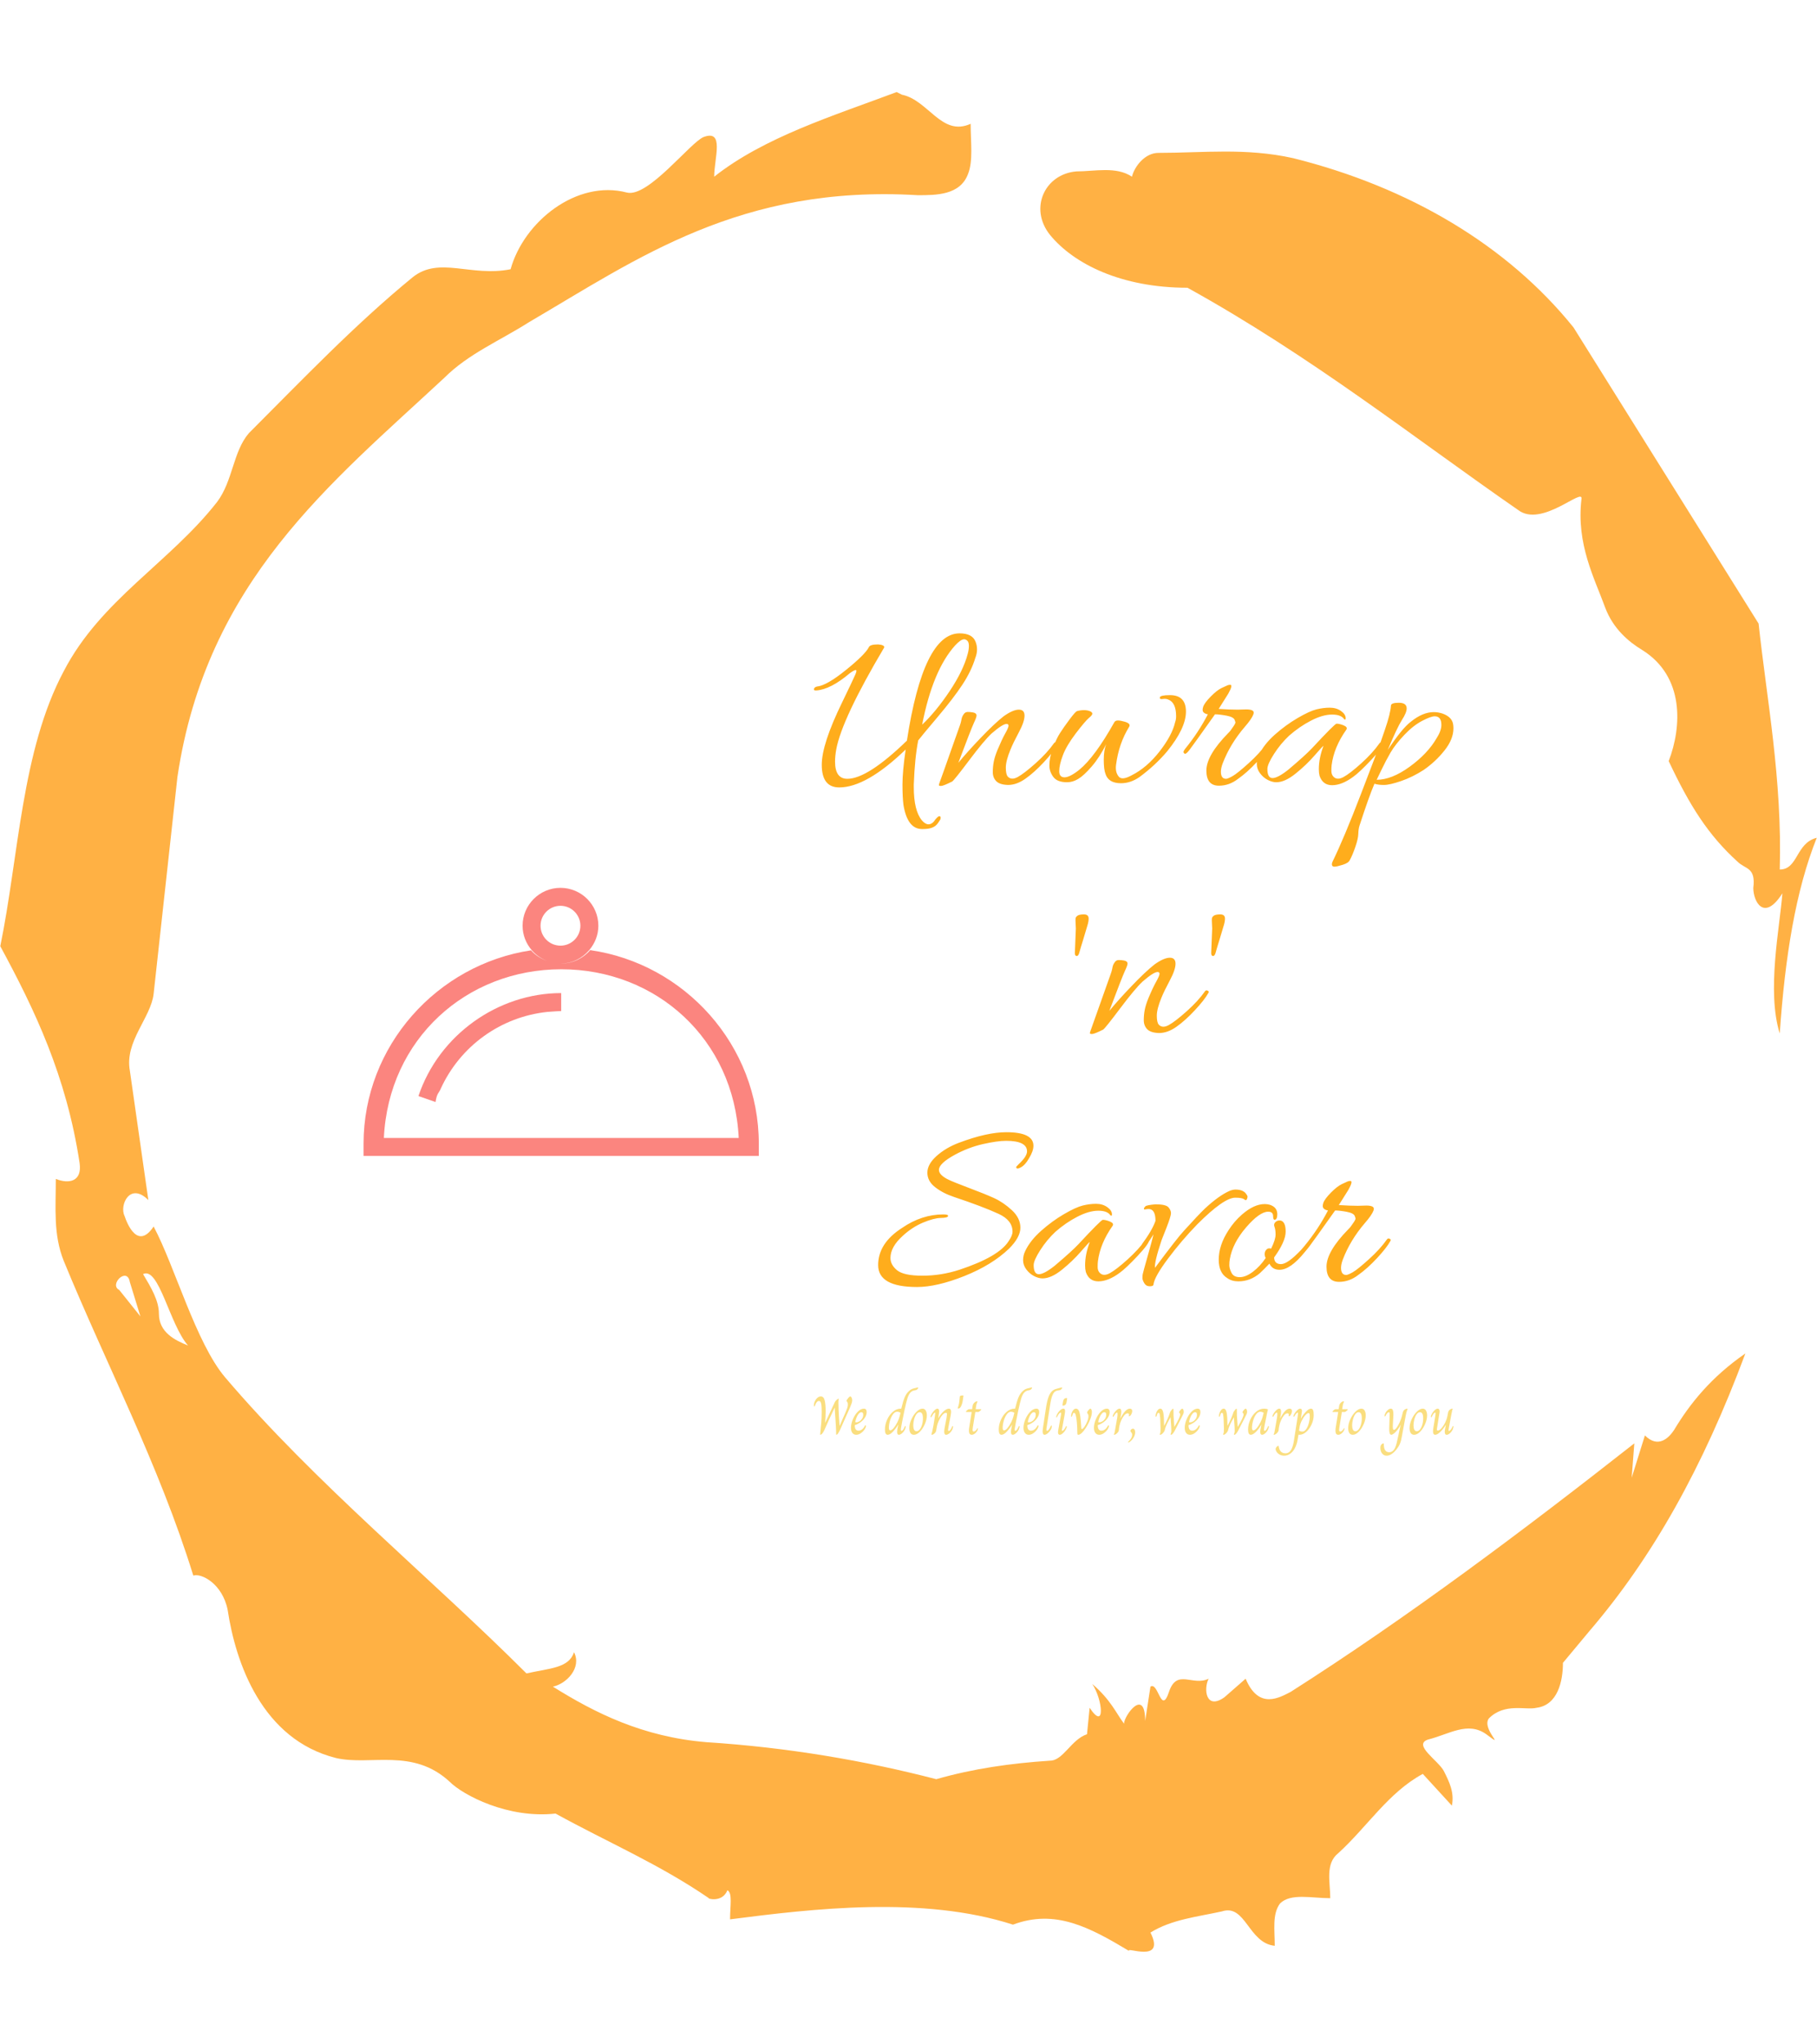 <svg xmlns="http://www.w3.org/2000/svg" version="1.1" xmlns:xlink="http://www.w3.org/1999/xlink" xmlns:svgjs="http://svgjs.dev/svgjs" width="1500" height="1687" viewBox="0 0 1500 1687"><g transform="matrix(1,0,0,1,0,0)"><svg viewBox="0 0 320 360" data-background-color="#2e220a" preserveAspectRatio="xMidYMid meet" height="1687" width="1500" xmlns="http://www.w3.org/2000/svg" xmlns:xlink="http://www.w3.org/1999/xlink"><g id="tight-bounds" transform="matrix(1,0,0,1,0,0)"><svg viewBox="0 0 320 360" height="360" width="320"><g><svg></svg></g><g><svg viewBox="0 0 320 360" height="360" width="320"><g><path transform="translate(-74.993,-51.79) scale(4.658,4.658)" d="M20.6 59.9l0.8 1-0.4-1.3c-0.1-0.6-0.8 0.1-0.4 0.3M21.5 59.3c0.3 0.5 0.6 1 0.6 1.5 0 0.7 0.6 1 1.1 1.2-0.7-0.8-1.1-3-1.7-2.7M59.9 16.9c1.7 0 3.3-0.2 5.1 0.2 4.4 1.1 8.1 3.3 10.6 6.4l7 11.2c0.3 2.8 0.9 5.9 0.8 9.3 0.7 0 0.6-1 1.4-1.2-0.8 2-1.2 4.5-1.4 7.4-0.5-1.6 0-4 0.1-5.3-0.7 1.1-1.1 0.3-1.1-0.2 0.1-0.8-0.3-0.7-0.6-1-1.1-1-1.8-2.1-2.6-3.8 0.5-1.3 0.6-3.2-1-4.2-0.5-0.3-1.1-0.8-1.4-1.6-0.4-1.1-1.1-2.4-0.9-4.1 0.1-0.5-1.5 1.1-2.4 0.4-3.9-2.7-7.8-5.8-12.5-8.4-2.5 0-4.3-0.9-5.2-2-0.8-1-0.2-2.3 1-2.4 0.7 0 1.5-0.2 2.1 0.2 0.1-0.4 0.5-0.9 1-0.9M50 14.6l0.2 0.1c1 0.2 1.5 1.6 2.6 1.1 0 0.7 0.1 1.4-0.1 1.9-0.3 0.8-1.2 0.8-1.9 0.8-6.7-0.4-10.6 2.4-14.7 4.8-1.1 0.7-2.3 1.2-3.2 2.1-4.3 4-9 7.7-10.1 15.1l-0.9 8.2c-0.1 0.9-1.1 1.8-0.9 2.9l0.7 4.9c-0.7-0.7-1.1 0.2-0.9 0.6 0.1 0.3 0.5 1.3 1.1 0.4 0.8 1.5 1.6 4.4 2.7 5.7 3.4 4 7.8 7.6 11.4 11.2 0.9-0.2 1.6-0.2 1.8-0.8 0.3 0.6-0.3 1.2-0.8 1.3 1.6 1 3.4 1.9 5.8 2.1 3.1 0.2 6 0.7 8.7 1.4 1.4-0.4 2.8-0.6 4.3-0.7 0.5 0 0.8-0.8 1.4-1l0.1-1c0.6 0.9 0.5-0.3 0.1-0.9 0.7 0.6 0.9 1.1 1.2 1.5 0-0.3 0.8-1.4 0.8-0.1l0.2-1.3c0.3-0.2 0.4 1.1 0.7 0.2 0.3-0.9 0.9-0.2 1.5-0.5-0.2 0.4-0.1 1.2 0.6 0.7l0.8-0.7c0.5 1.2 1.3 0.7 1.7 0.5 4.4-2.8 8.8-6.1 13-9.4l-0.1 1.3 0.5-1.6c0.5 0.5 0.9 0.1 1.1-0.2 0.6-1 1.4-2 2.7-2.9-1.6 4.3-3.5 7.7-5.9 10.5l-1 1.2c0 0.7-0.2 1.6-1 1.7-0.4 0.1-1.2-0.2-1.8 0.4-0.3 0.4 0.7 1.2-0.1 0.6-0.7-0.5-1.4 0-2.2 0.2-0.6 0.2 0.4 0.8 0.6 1.2 0.2 0.4 0.4 0.8 0.3 1.3l-1.1-1.2c-1.3 0.7-2.1 2-3.2 3-0.5 0.4-0.3 1.1-0.3 1.7-0.7 0-1.5-0.2-1.9 0.2-0.3 0.4-0.2 1-0.2 1.6-1-0.1-1.1-1.6-2-1.3-0.9 0.2-1.9 0.3-2.7 0.8 0.6 1.2-1 0.5-0.8 0.7-1.5-0.9-2.8-1.6-4.4-1-3.4-1.1-7.6-0.6-10.7-0.2 0-0.5 0.1-1-0.1-1.1-0.2 0.5-0.8 0.3-0.7 0.3-1.9-1.3-3.8-2.1-5.8-3.2-1.8 0.2-3.5-0.7-4-1.2-1.4-1.3-3-0.6-4.3-0.9-2.8-0.7-3.8-3.6-4.1-5.6-0.2-1-1-1.4-1.3-1.3-1.3-4.2-3.3-8-4.9-11.9-0.4-1-0.3-2-0.3-3.1 0.5 0.2 1 0.1 0.9-0.6-0.5-3.3-1.7-5.8-3-8.2 0.7-3.4 0.8-7.4 2.4-10.4 1.4-2.7 4-4.1 5.8-6.4 0.6-0.8 0.6-1.9 1.2-2.6 2-2 4-4.1 6.2-5.9 1-0.8 2.2 0 3.7-0.3 0.5-1.8 2.5-3.4 4.4-2.9 0.8 0.2 2.4-1.9 2.9-2.1 0.8-0.3 0.4 0.8 0.4 1.5 1.9-1.5 4.5-2.3 6.9-3.2" fill="#ffb144" fill-rule="nonzero" stroke="none" stroke-width="1" stroke-linecap="butt" stroke-linejoin="miter" stroke-miterlimit="10" stroke-dasharray="" stroke-dashoffset="0" font-family="none" font-weight="none" font-size="none" text-anchor="none" style="mix-blend-mode: normal" data-fill-palette-color="tertiary"></path></g><g transform="matrix(1,0,0,1,64,103.586)"><svg viewBox="0 0 192 152.829" height="152.829" width="192"><g><svg viewBox="0 0 192 152.829" height="152.829" width="192"><g><svg viewBox="0 0 262.001 208.548" height="152.829" width="192"><g transform="matrix(1,0,0,1,108.254,0)"><svg viewBox="0 0 153.746 208.548" height="208.548" width="153.746"><g id="textblocktransform"><svg viewBox="0 0 153.746 208.548" height="208.548" width="153.746" id="textblock"><g><svg viewBox="0 0 153.746 178.888" height="178.888" width="153.746"><g transform="matrix(1,0,0,1,0,0)"><svg width="153.746" viewBox="39.72 -29.7 129.95 132.8" height="178.888" data-palette-color="#ffad1c"><svg></svg><svg></svg><svg></svg><g class="wordmark-text-0" data-fill-palette-color="primary" id="text-0"><path transform="translate(39.17,0)" d="M5.7 1.6v0c-2.367 0-3.55-1.533-3.55-4.6v0c0-2.8 1.383-7.033 4.15-12.7v0c1.5-3.1 2.39-4.977 2.67-5.63 0.287-0.647 0.297-0.953 0.03-0.92v0c-0.267 0.067-0.65 0.283-1.15 0.65v0c-2.6 2.2-4.867 3.367-6.8 3.5v0c-0.333 0.033-0.5-0.05-0.5-0.25v0c0.067-0.3 0.283-0.483 0.65-0.55v0c1.3-0.133 3.243-1.243 5.83-3.33 2.58-2.08 4.137-3.62 4.67-4.62v0c0.133-0.4 0.767-0.6 1.9-0.6v0c0.867 0.067 1.283 0.267 1.25 0.6v0c-5.733 9.667-8.983 16.567-9.75 20.7v0c-0.167 0.933-0.25 1.767-0.25 2.5v0c0 2.333 0.833 3.5 2.5 3.5v0c2.733 0 6.767-2.583 12.1-7.75v0c2.233-14.533 5.8-21.8 10.7-21.8v0c1.733 0 2.817 0.567 3.25 1.7v0c0.2 0.5 0.3 1.023 0.3 1.57 0 0.553-0.117 1.13-0.35 1.73v0c-0.533 1.767-1.407 3.573-2.62 5.42-1.22 1.853-2.92 4.07-5.1 6.65-2.187 2.587-3.48 4.147-3.88 4.68v0c-0.467 2.367-0.767 5.35-0.9 8.95v0c0 0.2 0 0.383 0 0.55v0c0 3.167 0.55 5.417 1.65 6.75v0c0.467 0.533 0.91 0.8 1.33 0.8 0.413 0 0.787-0.2 1.12-0.6v0c0.167-0.267 0.377-0.523 0.63-0.77 0.247-0.253 0.447-0.337 0.6-0.25 0.147 0.08 0.17 0.287 0.07 0.62v0c-0.333 0.533-0.55 0.85-0.65 0.95v0c-0.533 0.667-1.467 1-2.8 1v0c-0.1 0-0.217 0-0.35 0v0c-1.933-0.033-3.167-1.667-3.7-4.9v0c-0.133-1.033-0.2-2.423-0.2-4.17 0-1.753 0.217-4.113 0.65-7.08v0c-5.333 5.133-9.833 7.7-13.5 7.7zM31.8-25.5v0c0.167-0.6 0.25-1.15 0.25-1.65 0-0.5-0.107-0.85-0.32-1.05-0.22-0.2-0.43-0.3-0.63-0.3v0c-0.467 0-1.083 0.417-1.85 1.25v0c-3.033 3.367-5.267 8.733-6.7 16.1v0c1.867-1.767 3.727-4.033 5.58-6.8 1.847-2.767 3.07-5.283 3.67-7.55zM42.2-14.2v0c0.767 0 1.15 0.407 1.15 1.22 0 0.82-0.383 1.947-1.15 3.38-0.767 1.433-1.333 2.6-1.7 3.5v0c-0.633 1.533-0.95 2.757-0.95 3.67 0 0.92 0.133 1.53 0.4 1.83v0c0.5 0.533 1.183 0.557 2.05 0.07 0.867-0.48 2.077-1.413 3.63-2.8 1.547-1.38 2.787-2.737 3.72-4.07v0c0.133-0.167 0.293-0.21 0.48-0.13 0.18 0.087 0.27 0.17 0.27 0.25 0 0.087-0.033 0.18-0.1 0.28v0c-0.5 0.9-1.4 2.05-2.7 3.45-1.3 1.4-2.55 2.523-3.75 3.37-1.2 0.853-2.383 1.28-3.55 1.28v0c-1.133-0.033-1.933-0.29-2.4-0.77-0.467-0.487-0.7-1.097-0.7-1.83 0-0.733 0.067-1.443 0.2-2.13 0.133-0.68 0.383-1.47 0.75-2.37v0c0.6-1.433 1.123-2.55 1.57-3.35 0.453-0.8 0.68-1.327 0.68-1.58 0-0.247-0.133-0.37-0.4-0.37v0c-0.533 0-1.55 0.65-3.05 1.95v0c-1.033 0.967-2.557 2.79-4.57 5.47-2.02 2.687-3.163 4.113-3.43 4.28v0c-1.2 0.6-1.95 0.9-2.25 0.9-0.3 0-0.45-0.05-0.45-0.15 0-0.1 0.033-0.24 0.1-0.42 0.067-0.187 0.393-1.097 0.98-2.73 0.58-1.633 1.213-3.427 1.9-5.38 0.68-1.947 1.097-3.12 1.25-3.52 0.147-0.4 0.247-0.743 0.3-1.03 0.047-0.28 0.103-0.52 0.17-0.72 0.067-0.2 0.193-0.427 0.38-0.68 0.18-0.247 0.42-0.38 0.72-0.4 0.3-0.013 0.683 0.02 1.15 0.1 0.467 0.087 0.7 0.297 0.7 0.63v0c0 0.233-0.183 0.74-0.55 1.52-0.367 0.787-1.417 3.48-3.15 8.08v0c1.2-1.467 2.717-3.157 4.55-5.07 1.833-1.92 3.383-3.38 4.65-4.38v0c1.267-0.9 2.3-1.35 3.1-1.35zM56.42-12.5c-0.48 0.4-1.363 1.44-2.65 3.12-1.28 1.687-2.16 3.18-2.64 4.48-0.487 1.3-0.73 2.367-0.73 3.2 0 0.833 0.36 1.25 1.08 1.25 0.713 0 1.72-0.517 3.02-1.55v0c2.1-1.733 4.467-4.95 7.1-9.65v0c0.133-0.233 0.377-0.35 0.73-0.35 0.347 0 0.83 0.09 1.45 0.27 0.613 0.187 0.92 0.43 0.92 0.73v0c0 0.1-0.033 0.2-0.1 0.3v0c-1.4 2.267-2.283 4.833-2.65 7.7v0c-0.133 0.967 0.033 1.75 0.5 2.35v0c0.433 0.6 1.317 0.533 2.65-0.2v0c2.067-1.033 3.96-2.65 5.68-4.85 1.713-2.2 2.77-4.183 3.17-5.95v0c0.133-0.367 0.2-0.767 0.2-1.2v0c0-1.867-0.533-3-1.6-3.4v0c-0.3-0.133-0.633-0.177-1-0.13-0.367 0.053-0.583 0.037-0.65-0.05-0.067-0.08-0.083-0.17-0.05-0.27v0c0.067-0.3 0.75-0.45 2.05-0.45v0c2.167 0 3.25 1.117 3.25 3.35 0 2.233-1.267 4.917-3.8 8.05v0c-1.6 1.9-3.483 3.65-5.65 5.25v0c-1.2 0.833-2.45 1.25-3.75 1.25v0c-1.7 0-2.75-0.633-3.15-1.9v0c-0.233-0.6-0.35-1.55-0.35-2.85 0-1.3 0.167-2.367 0.5-3.2v0c-0.9 1.8-1.883 3.317-2.95 4.55-1.067 1.233-1.977 2.073-2.73 2.52-0.747 0.453-1.503 0.68-2.27 0.68v0c-1.333 0-2.267-0.36-2.8-1.08-0.533-0.713-0.8-1.487-0.8-2.32v0c0-1.1 0.243-2.293 0.73-3.58 0.48-1.28 0.963-2.293 1.45-3.04 0.48-0.753 1.113-1.657 1.9-2.71 0.78-1.047 1.287-1.62 1.52-1.72v0c0.5-0.133 0.973-0.2 1.42-0.2 0.453 0 0.847 0.067 1.18 0.2 0.333 0.133 0.51 0.3 0.53 0.5 0.013 0.2-0.223 0.5-0.71 0.9zM82.85 1.25v0c-1.7 0-2.55-1.027-2.55-3.08 0-2.047 1.467-4.57 4.4-7.57v0c0.233-0.233 0.4-0.417 0.5-0.55v0l0.35-0.5c0.467-0.633 0.683-1.033 0.65-1.2v0l-0.15-0.45c-0.133-0.4-0.683-0.693-1.65-0.88-0.967-0.18-1.75-0.27-2.35-0.27v0c-3 4.233-4.733 6.65-5.2 7.25-0.467 0.6-0.783 0.85-0.95 0.75-0.167-0.1-0.25-0.217-0.25-0.35 0-0.133 0.1-0.333 0.3-0.6v0c1.8-2.2 3.35-4.55 4.65-7.05v0c-0.4-0.067-0.7-0.21-0.9-0.43-0.2-0.213-0.217-0.58-0.05-1.1 0.167-0.513 0.673-1.203 1.52-2.07 0.853-0.867 1.597-1.45 2.23-1.75 0.633-0.3 1.033-0.483 1.2-0.55 0.167-0.067 0.35-0.1 0.55-0.1v0c0.4 0 0.267 0.6-0.4 1.8v0l-1.95 3.1c1.5 0.1 2.783 0.15 3.85 0.15v0l1.75-0.05c0.567 0 0.983 0.073 1.25 0.22 0.267 0.153 0.333 0.413 0.2 0.78v0c-0.233 0.633-0.817 1.483-1.75 2.55v0c-2 2.333-3.5 4.817-4.5 7.45v0c-0.233 0.633-0.35 1.183-0.35 1.65v0c0 0.967 0.35 1.45 1.05 1.45v0c0.233 0 0.677-0.183 1.33-0.55 0.647-0.367 1.737-1.243 3.27-2.63 1.533-1.38 2.767-2.737 3.7-4.07v0c0.133-0.167 0.293-0.21 0.48-0.13 0.18 0.087 0.27 0.17 0.27 0.25 0 0.087-0.033 0.18-0.1 0.28v0c-0.5 0.9-1.4 2.05-2.7 3.45-1.3 1.4-2.567 2.533-3.8 3.4v0c-1.2 0.933-2.5 1.4-3.9 1.4zM94.5 0.55v0c-0.533 0-1.107-0.157-1.72-0.47-0.62-0.32-1.147-0.773-1.58-1.36-0.433-0.58-0.65-1.203-0.65-1.87 0-0.667 0.15-1.3 0.45-1.9v0c0.667-1.4 1.74-2.76 3.22-4.08 1.487-1.313 3.03-2.437 4.63-3.37 1.6-0.933 2.867-1.517 3.8-1.75 0.933-0.233 1.843-0.35 2.73-0.35 0.88 0 1.637 0.223 2.27 0.67 0.633 0.453 0.95 0.93 0.95 1.43v0c0 0.167-0.017 0.267-0.05 0.3-0.033 0.033-0.117 0.017-0.25-0.05v0c-0.4-0.633-1.223-0.95-2.47-0.95-1.253 0-2.67 0.407-4.25 1.22-1.587 0.82-3.08 1.847-4.48 3.08v0c-1.167 1.1-2.19 2.34-3.07 3.72-0.887 1.387-1.33 2.397-1.33 3.03v0c0 1.233 0.35 1.85 1.05 1.85 0.7 0 1.767-0.567 3.2-1.7v0c2.367-2 3.983-3.467 4.85-4.4v0c3.067-3.3 4.717-4.95 4.95-4.95v0c0.4 0 0.883 0.117 1.45 0.35 0.567 0.233 0.75 0.517 0.55 0.85v0c-1.7 2.4-2.7 4.817-3 7.25v0c-0.033 0.3-0.05 0.683-0.05 1.15 0 0.467 0.133 0.85 0.4 1.15v0c0.5 0.533 1.183 0.567 2.05 0.1 0.867-0.467 2.077-1.4 3.63-2.8 1.547-1.4 2.787-2.767 3.72-4.1v0c0.133-0.167 0.283-0.21 0.45-0.13 0.167 0.087 0.25 0.163 0.25 0.23v0c0 0.5-0.79 1.59-2.37 3.27-1.587 1.687-2.797 2.83-3.63 3.43v0c-1.567 1.167-3.017 1.75-4.35 1.75v0c-1.267 0-2.117-0.633-2.55-1.9v0c-0.1-0.4-0.15-0.85-0.15-1.35v0c0-1.5 0.317-3.083 0.95-4.75v0c-0.133 0.067-0.75 0.733-1.85 2-1.1 1.267-2.377 2.483-3.83 3.65-1.447 1.167-2.753 1.75-3.92 1.75zM130.5-10.4v0c0 1.467-0.6 2.957-1.8 4.47-1.2 1.52-2.617 2.847-4.25 3.98v0c-1.5 0.967-3.023 1.717-4.57 2.25-1.553 0.533-2.72 0.8-3.5 0.8-0.787 0-1.43-0.083-1.93-0.25v0c-0.733 1.7-1.75 4.55-3.05 8.55v0c-0.133 0.433-0.21 0.977-0.23 1.63-0.013 0.647-0.213 1.53-0.6 2.65-0.38 1.113-0.753 2.003-1.12 2.67v0c-0.167 0.4-0.65 0.723-1.45 0.97-0.8 0.253-1.367 0.38-1.7 0.38-0.333 0-0.5-0.167-0.5-0.5v0c0-0.133 0.05-0.317 0.15-0.55v0c1.533-3.133 3.467-7.74 5.8-13.82 2.333-6.087 3.617-9.463 3.85-10.13 0.233-0.667 0.567-1.633 1-2.9v0c0.733-2.133 1.133-3.733 1.2-4.8v0c0-0.4 0.533-0.6 1.6-0.6 1.067 0 1.6 0.383 1.6 1.15v0c0 0.567-0.327 1.357-0.98 2.37-0.647 1.02-1.603 3.047-2.87 6.08v0c1.933-2.933 3.5-4.85 4.7-5.75v0c1.6-1.3 3.15-1.95 4.65-1.95v0c0.6 0 1.2 0.1 1.8 0.3v0c1.3 0.467 2.017 1.217 2.15 2.25v0c0.033 0.267 0.05 0.517 0.05 0.75zM128.05-11.1v0c0-1.167-0.45-1.75-1.35-1.75v0c-0.533 0-1.4 0.317-2.6 0.95-1.2 0.633-2.4 1.583-3.6 2.85-1.2 1.267-2.127 2.457-2.78 3.57-0.647 1.12-1.253 2.273-1.82 3.46-0.567 1.18-0.9 1.87-1 2.07v0c2.033 0 4.267-0.883 6.7-2.65 2.433-1.767 4.25-3.683 5.45-5.75v0c0.667-1.033 1-1.95 1-2.75z" fill="#ffad1c" fill-rule="nonzero" stroke="none" stroke-width="1" stroke-linecap="butt" stroke-linejoin="miter" stroke-miterlimit="10" stroke-dasharray="" stroke-dashoffset="0" font-family="none" font-weight="none" font-size="none" text-anchor="none" style="mix-blend-mode: normal" data-fill-palette-color="primary" opacity="1"></path><path transform="translate(88.9,50.4)" d="M4-22.23c0.033-0.18 0.167-0.353 0.4-0.52 0.233-0.167 0.667-0.25 1.3-0.25 0.633 0 0.95 0.283 0.95 0.85v0c0 0.4-0.083 0.867-0.25 1.4-0.167 0.533-0.283 0.923-0.35 1.17-0.067 0.253-0.257 0.887-0.57 1.9-0.32 1.02-0.547 1.78-0.68 2.28v0c-0.133 0.567-0.323 0.85-0.57 0.85-0.253 0-0.38-0.2-0.38-0.6v0l0.2-5c0-0.233-0.017-0.593-0.05-1.08-0.033-0.48-0.033-0.813 0-1zM23.15-14.2v0c0.767 0 1.15 0.407 1.15 1.22 0 0.82-0.383 1.947-1.15 3.38-0.767 1.433-1.333 2.6-1.7 3.5v0c-0.633 1.533-0.95 2.757-0.95 3.67 0 0.92 0.133 1.53 0.4 1.83v0c0.5 0.533 1.183 0.557 2.05 0.07 0.867-0.48 2.077-1.413 3.63-2.8 1.547-1.38 2.787-2.737 3.72-4.07v0c0.133-0.167 0.293-0.21 0.48-0.13 0.18 0.087 0.27 0.17 0.27 0.25 0 0.087-0.033 0.18-0.1 0.28v0c-0.5 0.9-1.4 2.05-2.7 3.45-1.3 1.4-2.55 2.523-3.75 3.37-1.2 0.853-2.383 1.28-3.55 1.28v0c-1.133-0.033-1.933-0.29-2.4-0.77-0.467-0.487-0.7-1.097-0.7-1.83 0-0.733 0.067-1.443 0.2-2.13 0.133-0.68 0.383-1.47 0.75-2.37v0c0.6-1.433 1.127-2.55 1.58-3.35 0.447-0.8 0.67-1.327 0.67-1.58 0-0.247-0.133-0.37-0.4-0.37v0c-0.533 0-1.55 0.65-3.05 1.95v0c-1.033 0.967-2.557 2.79-4.57 5.47-2.02 2.687-3.163 4.113-3.43 4.28v0c-1.2 0.6-1.95 0.9-2.25 0.9-0.3 0-0.45-0.05-0.45-0.15 0-0.1 0.033-0.24 0.1-0.42 0.067-0.187 0.39-1.097 0.97-2.73 0.587-1.633 1.223-3.427 1.91-5.38 0.68-1.947 1.097-3.12 1.25-3.52 0.147-0.4 0.247-0.743 0.3-1.03 0.047-0.28 0.103-0.52 0.17-0.72 0.067-0.2 0.193-0.427 0.38-0.68 0.18-0.247 0.42-0.38 0.72-0.4 0.3-0.013 0.683 0.02 1.15 0.1 0.467 0.087 0.7 0.297 0.7 0.63v0c0 0.233-0.183 0.74-0.55 1.52-0.367 0.787-1.417 3.48-3.15 8.08v0c1.2-1.467 2.717-3.157 4.55-5.07 1.833-1.92 3.383-3.38 4.65-4.38v0c1.267-0.9 2.3-1.35 3.1-1.35zM31.7-22.23c0.033-0.18 0.167-0.353 0.4-0.52 0.233-0.167 0.667-0.25 1.3-0.25 0.633 0 0.95 0.283 0.95 0.85v0c0 0.4-0.083 0.867-0.25 1.4-0.167 0.533-0.283 0.923-0.35 1.17-0.067 0.253-0.257 0.887-0.57 1.9-0.32 1.02-0.547 1.78-0.68 2.28v0c-0.133 0.567-0.323 0.85-0.57 0.85-0.253 0-0.38-0.2-0.38-0.6v0l0.2-5c0-0.233-0.017-0.593-0.05-1.08-0.033-0.48-0.033-0.813 0-1z" fill="#ffad1c" fill-rule="nonzero" stroke="none" stroke-width="1" stroke-linecap="butt" stroke-linejoin="miter" stroke-miterlimit="10" stroke-dasharray="" stroke-dashoffset="0" font-family="none" font-weight="none" font-size="none" text-anchor="none" style="mix-blend-mode: normal" data-fill-palette-color="primary" opacity="1"></path><path transform="translate(52.08,100.8)" d="M32.25-26.4v0c0 0.733-0.3 1.583-0.9 2.55v0c-0.5 0.9-1.057 1.517-1.67 1.85-0.62 0.333-0.93 0.3-0.93-0.1v0c0-0.033 0.183-0.233 0.55-0.6v0c1.1-1.033 1.65-1.883 1.65-2.55v0c0-1.433-1.417-2.15-4.25-2.15v0c-1.2 0-2.783 0.223-4.75 0.67-1.967 0.453-3.867 1.18-5.7 2.18v0c-2.133 1.167-3.2 2.183-3.2 3.05v0c0 0.7 0.65 1.367 1.95 2v0c0.7 0.333 2.093 0.893 4.18 1.68 2.08 0.78 3.763 1.46 5.05 2.04 1.28 0.587 2.497 1.413 3.65 2.48 1.147 1.067 1.72 2.25 1.72 3.55 0 1.3-0.767 2.717-2.3 4.25v0c-2.333 2.233-5.367 4.093-9.1 5.58-3.733 1.48-6.933 2.22-9.6 2.22v0c-5.267 0-7.9-1.483-7.9-4.45 0-2.967 1.617-5.483 4.85-7.55v0c2.667-1.833 5.467-2.75 8.4-2.75v0c0.7 0 1.017 0.117 0.95 0.35v0c-0.067 0.233-0.567 0.357-1.5 0.37-0.933 0.02-2.133 0.337-3.6 0.95-1.467 0.62-2.833 1.513-4.1 2.68v0c-1.667 1.5-2.5 3-2.5 4.5v0c0 0.933 0.45 1.767 1.35 2.5 0.9 0.733 2.617 1.1 5.15 1.1 2.533 0 5.033-0.4 7.5-1.2v0c5.333-1.767 8.667-3.7 10-5.8v0c0.533-0.767 0.8-1.417 0.8-1.95v0c0-1.533-0.933-2.733-2.8-3.6v0c-2.167-1-5.2-2.15-9.1-3.45v0c-1.5-0.5-2.773-1.16-3.82-1.98-1.053-0.813-1.58-1.797-1.58-2.95 0-1.147 0.627-2.28 1.88-3.4 1.247-1.113 2.753-2.003 4.52-2.67v0c3.8-1.433 7.017-2.15 9.65-2.15v0c3.667 0 5.5 0.917 5.5 2.75zM34.1 0.55v0c-0.533 0-1.107-0.157-1.72-0.47-0.62-0.32-1.147-0.773-1.58-1.36-0.433-0.58-0.65-1.203-0.65-1.87 0-0.667 0.15-1.3 0.45-1.9v0c0.667-1.4 1.743-2.76 3.23-4.08 1.48-1.313 3.02-2.437 4.62-3.37 1.6-0.933 2.867-1.517 3.8-1.75 0.933-0.233 1.843-0.35 2.73-0.35 0.88 0 1.637 0.223 2.27 0.67 0.633 0.453 0.95 0.93 0.95 1.43v0c0 0.167-0.017 0.267-0.05 0.3-0.033 0.033-0.117 0.017-0.25-0.05v0c-0.4-0.633-1.223-0.95-2.47-0.95-1.253 0-2.67 0.407-4.25 1.22-1.587 0.82-3.08 1.847-4.48 3.08v0c-1.167 1.1-2.19 2.34-3.07 3.72-0.887 1.387-1.33 2.397-1.33 3.03v0c0 1.233 0.35 1.85 1.05 1.85 0.7 0 1.767-0.567 3.2-1.7v0c2.367-2 3.983-3.467 4.85-4.4v0c3.067-3.3 4.717-4.95 4.95-4.95v0c0.4 0 0.883 0.117 1.45 0.35 0.567 0.233 0.75 0.517 0.55 0.85v0c-1.7 2.4-2.7 4.817-3 7.25v0c-0.033 0.3-0.05 0.683-0.05 1.15 0 0.467 0.133 0.85 0.4 1.15v0c0.5 0.533 1.183 0.567 2.05 0.1 0.867-0.467 2.077-1.4 3.63-2.8 1.547-1.4 2.787-2.767 3.72-4.1v0c0.133-0.167 0.283-0.21 0.45-0.13 0.167 0.087 0.25 0.163 0.25 0.23v0c0 0.5-0.79 1.59-2.37 3.27-1.587 1.687-2.797 2.83-3.63 3.43v0c-1.567 1.167-3.017 1.75-4.35 1.75v0c-1.267 0-2.117-0.633-2.55-1.9v0c-0.1-0.4-0.15-0.85-0.15-1.35v0c0-1.5 0.317-3.083 0.95-4.75v0c-0.133 0.067-0.75 0.733-1.85 2-1.1 1.267-2.373 2.483-3.82 3.65-1.453 1.167-2.763 1.75-3.93 1.75zM57.05-11.15v0c0-1.6-0.467-2.4-1.4-2.4v0c-0.2 0-0.407 0.023-0.62 0.07-0.22 0.053-0.33 0.013-0.33-0.12 0-0.133 0.1-0.3 0.3-0.5v0c0.2-0.167 0.883-0.3 2.05-0.4v0c1.4 0 2.277 0.2 2.63 0.6 0.347 0.4 0.52 0.8 0.52 1.2 0 0.4-0.307 1.39-0.92 2.97-0.62 1.587-0.947 2.413-0.98 2.48v0c-1 3-1.45 4.883-1.35 5.65v0c3-4.033 4.967-6.55 5.9-7.55v0c1.967-2.167 3.367-3.65 4.2-4.45v0c1.933-1.8 3.633-3.017 5.1-3.65v0c0.433-0.167 0.817-0.25 1.15-0.25v0c1.1 0 1.85 0.333 2.25 1v0c0.133 0.167 0.2 0.323 0.2 0.47 0 0.153-0.05 0.33-0.15 0.53-0.1 0.2-0.283 0.19-0.55-0.03-0.267-0.213-0.867-0.32-1.8-0.32v0c-1.533 0-4.1 1.8-7.7 5.4v0c-2.167 2.233-4.157 4.567-5.97 7-1.82 2.433-2.797 4.167-2.93 5.2v0c0 0.267-0.25 0.4-0.75 0.4-0.5 0-0.873-0.207-1.12-0.62-0.253-0.42-0.38-0.77-0.38-1.05 0-0.287 0.017-0.54 0.05-0.76 0.033-0.213 0.367-1.437 1-3.67 0.633-2.233 1.033-3.717 1.2-4.45v0c-0.4 0.667-0.95 1.483-1.65 2.45v0c-0.233 0.267-0.423 0.34-0.57 0.22-0.153-0.113-0.23-0.22-0.23-0.32 0-0.1 0.033-0.217 0.1-0.35v0c1.4-1.9 2.317-3.483 2.75-4.75zM80.55-5.5v0c0.6-1.233 0.9-2.183 0.9-2.85 0-0.667-0.073-1.193-0.22-1.58-0.153-0.38-0.087-0.703 0.2-0.97 0.28-0.267 0.637-0.367 1.07-0.3v0c0.667 0.167 1 0.917 1 2.25 0 1.333-0.783 3.083-2.35 5.25v0c0.033 0.9 0.5 1.35 1.4 1.35 0.9 0 2.267-0.967 4.1-2.9v0c0.867-1 1.41-1.65 1.63-1.95 0.213-0.3 0.403-0.41 0.57-0.33 0.167 0.087 0.25 0.163 0.25 0.23v0c0 0.333-0.6 1.2-1.8 2.6v0c-1.9 2.333-3.583 3.5-5.05 3.5v0c-0.967 0-1.65-0.417-2.05-1.25v0c-0.667 0.7-1.317 1.35-1.95 1.95v0c-1.3 1.1-2.75 1.65-4.35 1.65v0c-0.9 0-1.65-0.217-2.25-0.65v0c-1.167-0.7-1.75-1.95-1.75-3.75v0c0-1.967 0.667-3.967 2-6v0c0.767-1.2 1.667-2.25 2.7-3.15v0c1.633-1.433 3.183-2.15 4.65-2.15v0c0.367 0 0.717 0.05 1.05 0.15v0c1 0.333 1.5 0.967 1.5 1.9v0c0 0.767-0.2 1.15-0.6 1.15v0c-0.167-0.067-0.25-0.317-0.25-0.75v0c0-0.6-0.333-0.9-1-0.9v0c-1.167 0-2.667 1.067-4.5 3.2-1.833 2.133-2.933 4.283-3.3 6.45v0c-0.067 0.367-0.1 0.773-0.1 1.22 0 0.453 0.15 0.97 0.45 1.55 0.3 0.587 0.857 0.88 1.67 0.88 0.82 0 1.713-0.367 2.68-1.1 0.967-0.733 1.833-1.667 2.6-2.8v0l-0.15-0.3c-0.133-0.533-0.067-0.967 0.2-1.3 0.267-0.333 0.617-0.433 1.05-0.3zM94.35 1.25v0c-1.7 0-2.55-1.027-2.55-3.08 0-2.047 1.467-4.57 4.4-7.57v0c0.233-0.233 0.4-0.417 0.5-0.55v0l0.35-0.5c0.467-0.633 0.683-1.033 0.65-1.2v0l-0.15-0.45c-0.133-0.4-0.683-0.693-1.65-0.88-0.967-0.18-1.75-0.27-2.35-0.27v0c-3 4.233-4.733 6.65-5.2 7.25-0.467 0.6-0.783 0.85-0.95 0.75-0.167-0.1-0.25-0.217-0.25-0.35 0-0.133 0.1-0.333 0.3-0.6v0c1.8-2.2 3.35-4.55 4.65-7.05v0c-0.4-0.067-0.7-0.21-0.9-0.43-0.2-0.213-0.217-0.58-0.05-1.1 0.167-0.513 0.673-1.203 1.52-2.07 0.853-0.867 1.597-1.45 2.23-1.75 0.633-0.3 1.033-0.483 1.2-0.55 0.167-0.067 0.35-0.1 0.55-0.1v0c0.4 0 0.267 0.6-0.4 1.8v0l-1.95 3.1c1.5 0.1 2.783 0.15 3.85 0.15v0l1.75-0.05c0.567 0 0.983 0.073 1.25 0.22 0.267 0.153 0.333 0.413 0.2 0.78v0c-0.233 0.633-0.817 1.483-1.75 2.55v0c-2 2.333-3.5 4.817-4.5 7.45v0c-0.233 0.633-0.35 1.183-0.35 1.65v0c0 0.967 0.35 1.45 1.05 1.45v0c0.233 0 0.677-0.183 1.33-0.55 0.647-0.367 1.737-1.243 3.27-2.63 1.533-1.38 2.767-2.737 3.7-4.07v0c0.133-0.167 0.293-0.21 0.48-0.13 0.18 0.087 0.27 0.17 0.27 0.25 0 0.087-0.033 0.18-0.1 0.28v0c-0.5 0.9-1.4 2.05-2.7 3.45-1.3 1.4-2.567 2.533-3.8 3.4v0c-1.2 0.933-2.5 1.4-3.9 1.4z" fill="#ffad1c" fill-rule="nonzero" stroke="none" stroke-width="1" stroke-linecap="butt" stroke-linejoin="miter" stroke-miterlimit="10" stroke-dasharray="" stroke-dashoffset="0" font-family="none" font-weight="none" font-size="none" text-anchor="none" style="mix-blend-mode: normal" data-fill-palette-color="primary" opacity="1"></path></g></svg></g></svg></g><g transform="matrix(1,0,0,1,0,192.127)"><svg viewBox="0 0 153.746 16.421" height="16.421" width="153.746"><g transform="matrix(1,0,0,1,0,0)"><svg width="153.746" viewBox="2.25 -43.6 595 63.55" height="16.421" data-palette-color="#fade7f"><path d="M8.3 0.5Q8.2 0.5 8.13 0.38 8.05 0.25 8.1 0L8.1 0Q8.8-6.2 9.15-10.83 9.5-15.45 9.5-20.75L9.5-20.75Q9.5-24.6 9.28-26.78 9.05-28.95 8.5-29.95 7.95-30.95 6.95-30.95L6.95-30.95Q4.85-30.95 3.35-26.9L3.35-26.9Q3.15-26.3 3.03-26.1 2.9-25.9 2.6-25.9L2.6-25.9Q2.25-25.9 2.25-26.8L2.25-26.8Q2.25-28.75 3.18-30.7 4.1-32.65 5.6-33.93 7.1-35.2 8.7-35.2L8.7-35.2Q11.35-35.2 12.28-31.55 13.2-27.9 13.2-21.6L13.2-21.6Q13.2-17.6 12.75-10.8L12.75-10.8 12.85-10.8 17.15-20.05Q21.15-28.45 21.75-29.9L21.75-29.9Q22.2-30.8 23.1-31.68 24-32.55 24.73-32.93 25.45-33.3 25.35-32.8L25.35-32.8Q25.15-31.75 25.13-31.03 25.1-30.3 25.1-29.2L25.1-29.2Q25.1-26.5 25.23-22.95 25.35-19.4 25.5-17.25L25.5-17.25Q25.5-17.1 25.7-14.2L25.7-14.2Q26-10.45 26.15-7.85L26.15-7.85 26.25-7.85Q28.25-12.45 28.5-13.1L28.5-13.1 30.8-18.3 31.5-19.85Q32.7-22.65 33.27-24.33 33.85-26 33.85-27.65L33.85-27.65Q33.85-29 33.5-29.68 33.15-30.35 32.55-30.95L32.55-30.95Q32.4-31.05 33.1-32.15 33.8-33.25 34.68-34.23 35.55-35.2 36.1-35.2L36.1-35.2Q36.75-35.2 37.33-34.08 37.9-32.95 37.9-31.55L37.9-31.55Q37.9-30.4 37.4-28.88 36.9-27.35 35.9-25L35.9-25 26.65-4.2Q26.3-3.45 25.58-2.15 24.85-0.85 24.45-0.35L24.45-0.35Q24.15 0.05 23.75 0.28 23.35 0.5 23.2 0.5L23.2 0.5Q23 0.5 22.98 0.08 22.95-0.35 22.95-0.78 22.95-1.2 22.95-1.45L22.95-1.45Q22.95-4 22.65-8.68 22.35-13.35 22.25-15L22.25-15Q21.7-21.9 21.65-24.75L21.65-24.75 21.6-24.75Q19.8-21.15 16.38-13.7 12.95-6.25 12.1-4.1L12.1-4.1Q12-3.9 11.3-2.55 10.6-1.2 9.75-0.3L9.75-0.3Q9.35 0.1 8.93 0.3 8.5 0.5 8.3 0.5L8.3 0.5ZM41.65 0.5Q39.4 0.5 38.08-1.23 36.75-2.95 36.75-6L36.75-6Q36.75-9.7 38.53-13.93 40.3-18.15 43.1-20.98 45.9-23.8 48.75-23.8L48.75-23.8Q51.35-23.8 51.35-20.65L51.35-20.65Q51.35-18.1 49.85-15.65 48.35-13.2 45.83-11.33 43.3-9.45 40.3-8.45L40.3-8.45Q40.3-5.75 41.18-4.55 42.05-3.35 43.75-3.35L43.75-3.35Q45.55-3.35 47.05-4.5 48.55-5.65 49.6-7.65L49.6-7.65Q49.75-7.95 49.9-8.15 50.05-8.35 50.3-8.35L50.3-8.35Q50.7-8.35 50.7-7.75L50.7-7.75Q50.7-6.4 49.35-4.4 48-2.4 45.9-0.95 43.8 0.5 41.65 0.5L41.65 0.5ZM41.9-11.1Q43.2-11.1 44.68-12.03 46.15-12.95 47.15-14.55 48.15-16.15 48.15-18.15L48.15-18.15Q48.15-20.5 46.5-20.5L46.5-20.5Q45.15-20.5 43.93-19.05 42.7-17.6 41.88-15.45 41.05-13.3 40.75-11.3L40.75-11.3Q41.05-11.1 41.9-11.1L41.9-11.1ZM70.9 0.5Q68.35 0.5 68.35-4.4L68.35-4.4Q68.35-8.95 70.35-13.48 72.35-18 75.75-20.9 79.15-23.8 83.05-23.8L83.05-23.8 83.55-23.8Q85.2-30.7 86.65-34.2 88.1-37.7 90.5-40L90.5-40Q92.1-41.5 93.4-42.05 94.7-42.6 96.95-43.05L96.95-43.05Q97.95-43.25 98.38-43.43 98.8-43.6 98.95-43.6L98.95-43.6Q99.3-43.6 99.3-43.2L99.3-43.2Q99.3-42.55 98.35-41.75L98.35-41.75Q97.85-41.3 97.43-41.15 97-41 96.6-40.95 96.2-40.9 96-40.85L96-40.85Q93.4-40.5 91.6-38.25L91.6-38.25Q90.25-36.5 89.23-33.25 88.2-30 86.45-21.9L86.45-21.9Q83.55-7.9 83.2-5.15L83.2-5.15Q83.15-4.8 83.15-4.3L83.15-4.3Q83.15-3.2 83.8-3.2L83.8-3.2Q84.6-3.2 85.33-4.28 86.05-5.35 86.85-7.15L86.85-7.15Q87.15-7.7 87.4-7.7L87.4-7.7Q87.7-7.7 87.7-7.15L87.7-7.15 87.6-6.3Q87.2-4.55 86.13-2.98 85.05-1.4 83.73-0.45 82.4 0.5 81.3 0.5L81.3 0.5Q79.7 0.5 79.7-2.15L79.7-2.15Q79.7-3.15 79.9-4.55L79.9-4.55 80.75-8.95 80.7-8.95Q78.85-5.75 76-2.63 73.15 0.5 70.9 0.5L70.9 0.5ZM73.25-3.6Q74.65-3.6 76.48-5.78 78.3-7.95 79.88-11.1 81.45-14.25 82.05-16.75L82.05-16.75 82.85-19.95Q81.35-20.95 79.7-20.95L79.7-20.95Q77.55-20.95 75.78-18.48 74-16 73-12.48 72-8.95 72-6.1L72-6.1Q72-4.85 72.28-4.23 72.55-3.6 73.25-3.6L73.25-3.6ZM95.3 0.5Q93.2 0.5 92.13-1.13 91.05-2.75 91.05-5.65L91.05-5.65Q91.05-9.7 93-13.95 94.95-18.2 97.83-21 100.7-23.8 103.3-23.8L103.3-23.8Q105.25-23.8 106.3-22.08 107.35-20.35 107.35-17.55L107.35-17.55Q107.35-13.8 105.53-9.55 103.7-5.3 100.9-2.4 98.1 0.5 95.3 0.5L95.3 0.5ZM97.75-2.8Q99.4-2.8 100.75-4.48 102.1-6.15 102.9-8.93 103.7-11.7 103.7-14.8L103.7-14.8Q103.7-20.5 100.75-20.5L100.75-20.5Q98.9-20.5 97.53-18.5 96.15-16.5 95.43-13.63 94.7-10.75 94.7-8.25L94.7-8.25Q94.7-5.85 95.43-4.33 96.15-2.8 97.75-2.8L97.75-2.8ZM112.05 0.5Q111.6 0.5 111.6 0.2L111.6 0.2Q111.6 0 111.83-0.68 112.05-1.35 112.45-3L112.45-3Q113.45-7.15 114.85-16.85L114.85-16.85Q115.15-18.75 115.15-19.5L115.15-19.5Q115.15-20.15 114.85-20.15L114.85-20.15Q114-20.15 112.3-17.15L112.3-17.15Q112.05-16.7 111.85-16.38 111.65-16.05 111.53-15.9 111.4-15.75 111.25-15.75L111.25-15.75Q110.85-15.75 110.85-16.25L110.85-16.25Q110.85-17.25 111.95-19.1 113.05-20.95 114.55-22.38 116.05-23.8 117.25-23.8L117.25-23.8Q118.05-23.8 118.4-23.1 118.75-22.4 118.75-21.35L118.75-21.35Q118.75-19.7 117.95-14.9L117.95-14.9 118-14.9Q120.3-18.95 123.05-21.38 125.8-23.8 127.8-23.8L127.8-23.8Q129.9-23.8 129.9-20.85L129.9-20.85Q129.9-19.75 129.45-17.15L129.45-17.15 128.3-11.15Q127.05-4.8 127.05-3.95L127.05-3.95Q127.05-3.6 127.23-3.33 127.4-3.05 127.8-3.05L127.8-3.05Q129.15-3.05 130.9-7.15L130.9-7.15Q131.05-7.7 131.4-7.7L131.4-7.7Q131.7-7.7 131.7-7.1L131.7-7.1Q131.7-6.65 131.65-6.3L131.65-6.3Q131.3-4.5 130.2-2.93 129.1-1.35 127.75-0.43 126.4 0.5 125.3 0.5L125.3 0.5Q124.25 0.5 123.88-0.38 123.5-1.25 123.5-2.3L123.5-2.3Q123.5-4.55 124.75-10.4L124.75-10.4Q125.95-16.1 126.05-18.3L126.05-18.3Q126.1-19.2 125.93-19.58 125.75-19.95 125.1-19.95L125.1-19.95Q123.55-19.95 121.78-17.9 120-15.85 118.6-12.88 117.2-9.9 116.75-7.45L116.75-7.45 115.95-3.1Q115.65-1.8 114.35-0.65 113.05 0.5 112.05 0.5L112.05 0.5ZM136.65-23.95Q136.3-23.95 136.18-24 136.05-24.05 136.05-24.25L136.05-24.25Q136.05-24.5 136.3-25.13 136.55-25.75 136.7-26.25L136.7-26.25Q137.2-27.8 137.45-29.7 137.7-31.6 137.95-34.1L137.95-34.1 138.05-35.2Q138.1-35.65 138.98-35.88 139.85-36.1 140.85-36.1L140.85-36.1Q141.25-36.1 141.33-36.05 141.4-36 141.35-35.65L141.35-35.65 141.15-34.1Q140.9-31.9 140.63-30.43 140.35-28.95 139.85-27.65L139.85-27.65Q138.65-23.95 136.65-23.95L136.65-23.95ZM149.2 0.5Q147.7 0.5 147.1-0.53 146.5-1.55 146.5-3.3L146.5-3.3Q146.5-4.6 146.72-6.08 146.95-7.55 147-7.85L147-7.85 149.05-20.7 144-20.7Q143.75-20.7 143.75-20.95L143.75-20.95Q143.75-21.45 144.85-22.38 145.95-23.3 146.45-23.3L146.45-23.3 149.45-23.3 149.95-26.4Q150.15-28.05 151.5-29.35 152.85-30.65 154.2-30.65L154.2-30.65Q154.45-30.65 154.45-30.4L154.45-30.4Q154.45-30.2 154-29.23 153.55-28.25 153.35-27.15L153.35-27.15 152.75-23.3 157.65-23.3Q157.95-23.3 157.95-23L157.95-23Q157.95-22.6 156.78-21.65 155.6-20.7 155.25-20.7L155.25-20.7 152.45-20.7 150.4-7.95Q150.35-7.6 150.13-6.25 149.9-4.9 149.9-4.15L149.9-4.15Q149.9-2.5 151-2.5L151-2.5Q151.8-2.5 152.7-3.28 153.6-4.05 154.3-5.45L154.3-5.45Q154.35-5.55 154.43-5.65 154.5-5.75 154.6-5.75L154.6-5.75Q154.85-5.75 154.85-5.1L154.85-5.1Q154.85-4.1 153.97-2.75 153.1-1.4 151.78-0.45 150.45 0.5 149.2 0.5L149.2 0.5ZM176.8 0.5Q174.25 0.5 174.25-4.4L174.25-4.4Q174.25-8.95 176.25-13.48 178.25-18 181.65-20.9 185.05-23.8 188.95-23.8L188.95-23.8 189.45-23.8Q191.1-30.7 192.55-34.2 194-37.7 196.4-40L196.4-40Q198-41.5 199.3-42.05 200.6-42.6 202.85-43.05L202.85-43.05Q203.85-43.25 204.28-43.43 204.7-43.6 204.85-43.6L204.85-43.6Q205.2-43.6 205.2-43.2L205.2-43.2Q205.2-42.55 204.25-41.75L204.25-41.75Q203.75-41.3 203.33-41.15 202.9-41 202.5-40.95 202.1-40.9 201.9-40.85L201.9-40.85Q199.3-40.5 197.5-38.25L197.5-38.25Q196.15-36.5 195.13-33.25 194.1-30 192.35-21.9L192.35-21.9Q189.45-7.9 189.1-5.15L189.1-5.15Q189.05-4.8 189.05-4.3L189.05-4.3Q189.05-3.2 189.7-3.2L189.7-3.2Q190.5-3.2 191.22-4.28 191.95-5.35 192.75-7.15L192.75-7.15Q193.05-7.7 193.3-7.7L193.3-7.7Q193.6-7.7 193.6-7.15L193.6-7.15 193.5-6.3Q193.1-4.55 192.03-2.98 190.95-1.4 189.63-0.45 188.3 0.5 187.2 0.5L187.2 0.5Q185.6 0.5 185.6-2.15L185.6-2.15Q185.6-3.15 185.8-4.55L185.8-4.55 186.65-8.95 186.6-8.95Q184.75-5.75 181.9-2.63 179.05 0.5 176.8 0.5L176.8 0.5ZM179.15-3.6Q180.55-3.6 182.38-5.78 184.2-7.95 185.78-11.1 187.35-14.25 187.95-16.75L187.95-16.75 188.75-19.95Q187.25-20.95 185.6-20.95L185.6-20.95Q183.45-20.95 181.68-18.48 179.9-16 178.9-12.48 177.9-8.95 177.9-6.1L177.9-6.1Q177.9-4.85 178.18-4.23 178.45-3.6 179.15-3.6L179.15-3.6ZM202.15 0.5Q199.9 0.5 198.58-1.23 197.25-2.95 197.25-6L197.25-6Q197.25-9.7 199.03-13.93 200.8-18.15 203.6-20.98 206.4-23.8 209.25-23.8L209.25-23.8Q211.85-23.8 211.85-20.65L211.85-20.65Q211.85-18.1 210.35-15.65 208.85-13.2 206.33-11.33 203.8-9.45 200.8-8.45L200.8-8.45Q200.8-5.75 201.68-4.55 202.55-3.35 204.25-3.35L204.25-3.35Q206.05-3.35 207.55-4.5 209.05-5.65 210.1-7.65L210.1-7.65Q210.25-7.95 210.4-8.15 210.55-8.35 210.8-8.35L210.8-8.35Q211.2-8.35 211.2-7.75L211.2-7.75Q211.2-6.4 209.85-4.4 208.5-2.4 206.4-0.95 204.3 0.5 202.15 0.5L202.15 0.5ZM202.4-11.1Q203.7-11.1 205.18-12.03 206.65-12.95 207.65-14.55 208.65-16.15 208.65-18.15L208.65-18.15Q208.65-20.5 207-20.5L207-20.5Q205.65-20.5 204.43-19.05 203.2-17.6 202.38-15.45 201.55-13.3 201.25-11.3L201.25-11.3Q201.55-11.1 202.4-11.1L202.4-11.1ZM216.85 0.5Q215.9 0.5 215.48-0.43 215.05-1.35 215.05-2.75L215.05-2.75Q215.05-3.7 215.25-5L215.25-5 218.2-24.7Q219.25-31.5 220.75-35.2 222.25-38.9 224.35-40.55L224.35-40.55Q225.55-41.5 226.85-41.95 228.15-42.4 230.85-43.05L230.85-43.05Q232.1-43.3 232.45-43.45 232.8-43.6 232.9-43.6L232.9-43.6Q233.25-43.6 233.25-43.2L233.25-43.2Q233.25-43 233.03-42.6 232.8-42.2 232.3-41.75L232.3-41.75Q231.75-41.25 231.25-41.08 230.75-40.9 230.05-40.85L230.05-40.85Q227.15-40.55 225.85-39.05L225.85-39.05Q223.4-36.25 222.25-28.7L222.25-28.7 218.6-5.15Q218.55-4.8 218.55-4.3L218.55-4.3Q218.55-3.2 219.2-3.2L219.2-3.2Q220.7-3.2 222.7-7.65L222.7-7.65Q222.9-8.2 223.25-8.2L223.25-8.2Q223.6-8.2 223.6-7.5L223.6-7.5Q223.6-5.85 222.43-3.95 221.25-2.05 219.65-0.78 218.05 0.5 216.85 0.5L216.85 0.5ZM233.95-26.65Q233.45-26.65 233.5-27.15L233.5-27.15 234.1-30.65Q234.35-32.1 235.18-32.88 236-33.65 237.25-33.65L237.25-33.65 237.45-33.65Q237.75-33.65 237.83-33.55 237.9-33.45 237.85-33.15L237.85-33.15 237.3-29.7Q237.1-28.3 236.25-27.48 235.4-26.65 234.15-26.65L234.15-26.65 233.95-26.65ZM231 0.5Q229.4 0.5 229.4-1.8L229.4-1.8Q229.4-2.95 229.7-4.45L229.7-4.45 232.1-17.8Q232.3-19.1 232.3-19.4L232.3-19.4Q232.3-20.15 231.85-20.15L231.85-20.15Q231.25-20.15 230.4-19.2 229.55-18.25 228.55-16.2L228.55-16.2Q228.35-15.6 228.05-15.6L228.05-15.6Q227.75-15.6 227.75-16.1L227.75-16.1Q227.75-17.3 228.83-19.18 229.9-21.05 231.47-22.43 233.05-23.8 234.4-23.8L234.4-23.8Q235.95-23.8 235.95-21.6L235.95-21.6Q235.95-20.55 235.65-18.85L235.65-18.85 233.05-4.4 232.95-3.75Q232.95-3.2 233.4-3.2L233.4-3.2Q234-3.2 234.85-4.17 235.7-5.15 236.7-7.15L236.7-7.15Q236.95-7.7 237.2-7.7L237.2-7.7Q237.5-7.7 237.5-7.05L237.5-7.05Q237.5-5.9 236.43-4.08 235.35-2.25 233.8-0.88 232.25 0.5 231 0.5L231 0.5ZM248.25 0.5Q247.8 0.5 247.63 0.28 247.45 0.05 247.38-0.7 247.3-1.45 247.3-2.5L247.3-2.5Q247.3-6.05 246.95-10.6L246.95-10.6Q246.5-15.75 245.88-17.85 245.25-19.95 244.3-19.95L244.3-19.95Q243.65-19.95 243.35-19.35 243.05-18.75 242.55-17.15L242.55-17.15Q242.35-16.3 241.95-16.3L241.95-16.3Q241.55-16.3 241.55-17.05L241.55-17.05Q241.55-18.3 242.13-19.9 242.7-21.5 243.73-22.65 244.75-23.8 246.05-23.8L246.05-23.8Q248.35-23.8 249.28-20.55 250.2-17.3 250.6-12.05L250.6-12.05Q250.85-8.75 250.93-7.4 251-6.05 251.05-5.7L251.05-5.7Q251.1-4.85 251.5-4.85L251.5-4.85Q252.45-4.85 253.95-6.98 255.45-9.1 256.58-11.93 257.7-14.75 257.7-16.75L257.7-16.75Q257.7-17.65 257.48-18.2 257.25-18.75 256.85-19.3 256.45-19.85 256.45-20.15L256.45-20.15Q256.45-20.9 257.65-22.35 258.85-23.8 259.5-23.8L259.5-23.8Q260-23.8 260.45-22.93 260.9-22.05 260.9-20.6L260.9-20.6Q260.9-17.3 258.65-12.23 256.4-7.15 253.4-3.33 250.4 0.5 248.25 0.5L248.25 0.5ZM267.7 0.5Q265.45 0.5 264.13-1.23 262.8-2.95 262.8-6L262.8-6Q262.8-9.7 264.58-13.93 266.35-18.15 269.15-20.98 271.95-23.8 274.8-23.8L274.8-23.8Q277.4-23.8 277.4-20.65L277.4-20.65Q277.4-18.1 275.9-15.65 274.4-13.2 271.88-11.33 269.35-9.45 266.35-8.45L266.35-8.45Q266.35-5.75 267.23-4.55 268.1-3.35 269.8-3.35L269.8-3.35Q271.6-3.35 273.1-4.5 274.6-5.65 275.65-7.65L275.65-7.65Q275.8-7.95 275.95-8.15 276.1-8.35 276.35-8.35L276.35-8.35Q276.75-8.35 276.75-7.75L276.75-7.75Q276.75-6.4 275.4-4.4 274.05-2.4 271.95-0.95 269.85 0.5 267.7 0.5L267.7 0.5ZM267.95-11.1Q269.25-11.1 270.73-12.03 272.2-12.95 273.2-14.55 274.2-16.15 274.2-18.15L274.2-18.15Q274.2-20.5 272.55-20.5L272.55-20.5Q271.2-20.5 269.98-19.05 268.75-17.6 267.93-15.45 267.1-13.3 266.8-11.3L266.8-11.3Q267.1-11.1 267.95-11.1L267.95-11.1ZM281.75 0.5Q281.55 0.5 281.43 0.43 281.3 0.35 281.3 0.25L281.3 0.25Q281.3 0.1 281.6-0.4 281.9-0.9 282.05-1.8L282.05-1.8Q282.25-2.85 282.4-3.73 282.55-4.6 282.7-5.35L282.7-5.35Q283.95-12.2 284.38-14.93 284.8-17.65 284.75-18.9L284.75-18.9Q284.75-19.55 284.65-19.85 284.55-20.15 284.2-20.15L284.2-20.15Q283.75-20.15 283.05-19.4 282.35-18.65 281.75-17.65L281.75-17.65Q281.5-17.2 281.3-16.88 281.1-16.55 280.98-16.4 280.85-16.25 280.7-16.25L280.7-16.25Q280.5-16.25 280.4-16.4 280.3-16.55 280.3-16.8L280.3-16.8Q280.3-17.75 281.38-19.45 282.45-21.15 283.93-22.48 285.4-23.8 286.55-23.8L286.55-23.8Q287.5-23.8 287.88-23.05 288.25-22.3 288.25-20.7L288.25-20.7Q288.25-18.5 287.3-14.75L287.3-14.75 287.4-14.75Q292.15-23.8 296.2-23.8L296.2-23.8Q297.25-23.8 297.83-23.23 298.4-22.65 298.4-21.6L298.4-21.6Q298.4-20.5 297.93-19.35 297.45-18.2 296.78-17.45 296.1-16.7 295.55-16.7L295.55-16.7Q295.2-16.7 295.3-17.15L295.3-17.15Q295.45-17.85 295.45-18.25L295.45-18.25Q295.45-19.45 294.15-19.45L294.15-19.45Q292.6-19.45 291.05-17.65 289.5-15.85 288.33-13.25 287.15-10.65 286.7-8.5L286.7-8.5Q286.1-6.2 285.95-3.7L285.95-3.7Q285.85-2.75 285.08-1.78 284.3-0.8 283.3-0.15 282.3 0.5 281.75 0.5L281.75 0.5ZM294.95 7.65Q294.55 7.65 294.55 7.35L294.55 7.35Q294.55 7.2 294.7 7.03 294.85 6.85 295.15 6.55L295.15 6.55Q296.8 4.9 297.58 3.45 298.35 2 298.35 0.6L298.35 0.6Q298.35-0.35 298.1-0.88 297.85-1.4 297.35-1.95L297.35-1.95Q296.75-2.55 296.75-3.1L296.75-3.1Q296.75-3.85 297.53-4.53 298.3-5.2 299.1-5.2L299.1-5.2Q299.95-5.2 300.55-4.35 301.15-3.5 301.15-1.9L301.15-1.9Q301.15 0.6 299.63 3.18 298.1 5.75 295.75 7.3L295.75 7.3Q295.25 7.65 294.95 7.65L294.95 7.65ZM324.45 0.5Q324 0.5 324 0.1L324 0.1Q324-0.1 324.28-0.65 324.55-1.2 324.65-1.65L324.65-1.65Q324.8-3.4 324.8-5.25L324.8-5.25Q324.8-7.4 324.5-13.55L324.5-13.55 324.4-15.25Q324.15-17.95 323.9-18.95 323.65-19.95 322.9-19.95L322.9-19.95Q322.25-19.95 321.93-19.33 321.6-18.7 321.15-17.15L321.15-17.15Q320.95-16.3 320.55-16.3L320.55-16.3Q320.15-16.3 320.15-17.05L320.15-17.05Q320.15-18.3 320.73-19.9 321.3-21.5 322.3-22.65 323.3-23.8 324.55-23.8L324.55-23.8Q326.55-23.8 327.3-20.15L327.3-20.15Q328-16.7 328.1-7.75L328.1-7.75Q331.75-14.5 333.8-20.85L333.8-20.85Q334.6-22.1 335.35-22.95 336.1-23.8 336.4-23.8L336.4-23.8Q336.8-23.8 336.8-22.55L336.8-22.55 336.85-19.15 336.85-17.5 337.6-6.8Q343.05-15.8 343.05-18.4L343.05-18.4Q343.05-18.9 342.85-19.23 342.65-19.55 342.33-19.9 342-20.25 342-20.4L342-20.4Q342-20.75 342.58-21.6 343.15-22.45 343.85-23.13 344.55-23.8 344.95-23.8L344.95-23.8Q345.5-23.8 345.93-22.93 346.35-22.05 346.35-20.9L346.35-20.9Q346.35-19.85 345.85-18.68 345.35-17.5 343.35-13.7L343.35-13.7 338-3.35Q337.1-1.6 336.15-0.55 335.2 0.5 334.5 0.5L334.5 0.5Q334.1 0.5 334.1 0.15L334.1 0.15Q334.1-0.1 334.35-0.75L334.35-0.75Q334.65-1.35 334.73-1.9 334.8-2.45 334.8-3.55L334.8-3.55Q334.8-6.65 334.3-12.15L334.3-12.15Q334.25-13.2 334.05-15.75L334.05-15.75 334-15.75Q331.85-11.9 330.5-9.1 329.15-6.3 328.45-3.1L328.45-3.1Q327.8-1.8 326.6-0.65 325.4 0.5 324.45 0.5L324.45 0.5ZM352.15 0.5Q349.9 0.5 348.58-1.23 347.25-2.95 347.25-6L347.25-6Q347.25-9.7 349.03-13.93 350.8-18.15 353.6-20.98 356.4-23.8 359.25-23.8L359.25-23.8Q361.85-23.8 361.85-20.65L361.85-20.65Q361.85-18.1 360.35-15.65 358.85-13.2 356.33-11.33 353.8-9.45 350.8-8.45L350.8-8.45Q350.8-5.75 351.68-4.55 352.55-3.35 354.25-3.35L354.25-3.35Q356.05-3.35 357.55-4.5 359.05-5.65 360.1-7.65L360.1-7.65Q360.25-7.95 360.4-8.15 360.55-8.35 360.8-8.35L360.8-8.35Q361.2-8.35 361.2-7.75L361.2-7.75Q361.2-6.4 359.85-4.4 358.5-2.4 356.4-0.95 354.3 0.5 352.15 0.5L352.15 0.5ZM352.4-11.1Q353.7-11.1 355.18-12.03 356.65-12.95 357.65-14.55 358.65-16.15 358.65-18.15L358.65-18.15Q358.65-20.5 357-20.5L357-20.5Q355.65-20.5 354.43-19.05 353.2-17.6 352.38-15.45 351.55-13.3 351.25-11.3L351.25-11.3Q351.55-11.1 352.4-11.1L352.4-11.1ZM383.4 0.5Q382.95 0.5 382.95 0.1L382.95 0.1Q382.95-0.1 383.23-0.65 383.5-1.2 383.6-1.65L383.6-1.65Q383.75-3.4 383.75-5.25L383.75-5.25Q383.75-7.4 383.45-13.55L383.45-13.55 383.35-15.25Q383.1-17.95 382.85-18.95 382.6-19.95 381.85-19.95L381.85-19.95Q381.2-19.95 380.88-19.33 380.55-18.7 380.1-17.15L380.1-17.15Q379.9-16.3 379.5-16.3L379.5-16.3Q379.1-16.3 379.1-17.05L379.1-17.05Q379.1-18.3 379.68-19.9 380.25-21.5 381.25-22.65 382.25-23.8 383.5-23.8L383.5-23.8Q385.5-23.8 386.25-20.15L386.25-20.15Q386.95-16.7 387.05-7.75L387.05-7.75Q390.7-14.5 392.75-20.85L392.75-20.85Q393.55-22.1 394.3-22.95 395.05-23.8 395.35-23.8L395.35-23.8Q395.75-23.8 395.75-22.55L395.75-22.55 395.8-19.15 395.8-17.5 396.55-6.8Q402-15.8 402-18.4L402-18.4Q402-18.9 401.8-19.23 401.6-19.55 401.28-19.9 400.95-20.25 400.95-20.4L400.95-20.4Q400.95-20.75 401.53-21.6 402.1-22.45 402.8-23.13 403.5-23.8 403.9-23.8L403.9-23.8Q404.45-23.8 404.88-22.93 405.3-22.05 405.3-20.9L405.3-20.9Q405.3-19.85 404.8-18.68 404.3-17.5 402.3-13.7L402.3-13.7 396.95-3.35Q396.05-1.6 395.1-0.55 394.15 0.5 393.45 0.5L393.45 0.5Q393.05 0.5 393.05 0.15L393.05 0.15Q393.05-0.1 393.3-0.75L393.3-0.75Q393.6-1.35 393.68-1.9 393.75-2.45 393.75-3.55L393.75-3.55Q393.75-6.65 393.25-12.15L393.25-12.15Q393.2-13.2 393-15.75L393-15.75 392.95-15.75Q390.8-11.9 389.45-9.1 388.1-6.3 387.4-3.1L387.4-3.1Q386.75-1.8 385.55-0.65 384.35 0.5 383.4 0.5L383.4 0.5ZM408.75 0.5Q406.2 0.5 406.2-4.35L406.2-4.35Q406.2-9 408.23-13.53 410.25-18.05 413.7-20.93 417.15-23.8 421.15-23.8L421.15-23.8Q423.2-23.8 424.7-23.15L424.7-23.15Q424.05-20.6 423.8-19.4L423.8-19.4 422.75-14Q421.35-7.6 421.05-5.15L421.05-5.15Q421-4.8 421-4.3L421-4.3Q421-3.2 421.65-3.2L421.65-3.2Q422.45-3.2 423.15-4.23 423.85-5.25 424.75-7.15L424.75-7.15Q424.8-7.2 424.93-7.45 425.05-7.7 425.25-7.7L425.25-7.7Q425.55-7.7 425.55-7.1L425.55-7.1 425.45-6.3Q425.1-4.65 424.03-3.05 422.95-1.45 421.63-0.48 420.3 0.5 419.25 0.5L419.25 0.5Q417.5 0.5 417.5-2.35L417.5-2.35Q417.5-3.45 417.75-4.6L417.75-4.6 418.6-8.95 418.55-8.95Q416.15-4.75 413.43-2.13 410.7 0.5 408.75 0.5L408.75 0.5ZM411.1-3.6Q412.5-3.6 414.33-5.78 416.15-7.95 417.73-11.1 419.3-14.25 419.9-16.75L419.9-16.75 420.7-19.95Q419.2-20.95 417.55-20.95L417.55-20.95Q415.4-20.95 413.63-18.48 411.85-16 410.85-12.48 409.85-8.95 409.85-6.1L409.85-6.1Q409.85-4.85 410.13-4.23 410.4-3.6 411.1-3.6L411.1-3.6ZM430.4 0.5Q430.2 0.5 430.08 0.43 429.95 0.35 429.95 0.25L429.95 0.25Q429.95 0.1 430.25-0.4 430.55-0.9 430.7-1.8L430.7-1.8Q430.9-2.85 431.05-3.73 431.2-4.6 431.35-5.35L431.35-5.35Q432.6-12.2 433.03-14.93 433.45-17.65 433.4-18.9L433.4-18.9Q433.4-19.55 433.3-19.85 433.2-20.15 432.85-20.15L432.85-20.15Q432.4-20.15 431.7-19.4 431-18.65 430.4-17.65L430.4-17.65Q430.15-17.2 429.95-16.88 429.75-16.55 429.63-16.4 429.5-16.25 429.35-16.25L429.35-16.25Q429.15-16.25 429.05-16.4 428.95-16.55 428.95-16.8L428.95-16.8Q428.95-17.75 430.03-19.45 431.1-21.15 432.58-22.48 434.05-23.8 435.2-23.8L435.2-23.8Q436.15-23.8 436.53-23.05 436.9-22.3 436.9-20.7L436.9-20.7Q436.9-18.5 435.95-14.75L435.95-14.75 436.05-14.75Q440.8-23.8 444.85-23.8L444.85-23.8Q445.9-23.8 446.48-23.23 447.05-22.65 447.05-21.6L447.05-21.6Q447.05-20.5 446.58-19.35 446.1-18.2 445.43-17.45 444.75-16.7 444.2-16.7L444.2-16.7Q443.85-16.7 443.95-17.15L443.95-17.15Q444.1-17.85 444.1-18.25L444.1-18.25Q444.1-19.45 442.8-19.45L442.8-19.45Q441.25-19.45 439.7-17.65 438.15-15.85 436.98-13.25 435.8-10.65 435.35-8.5L435.35-8.5Q434.75-6.2 434.6-3.7L434.6-3.7Q434.5-2.75 433.73-1.78 432.95-0.8 431.95-0.15 430.95 0.5 430.4 0.5L430.4 0.5ZM439.75 19.95Q437.05 19.95 434.9 18.53 432.75 17.1 431.9 14.55L431.9 14.55Q431.8 14.15 431.8 13.9L431.8 13.9Q431.8 12.95 432.48 12.08 433.15 11.2 434 10.85L434 10.85 434.4 10.75Q434.6 10.75 434.65 11 434.7 11.25 434.7 11.3L434.7 11.3Q435.1 14.45 436.73 16.1 438.35 17.75 441.05 17.75L441.05 17.75Q444.15 17.75 446.05 14.83 447.95 11.9 448.9 5.65L448.9 5.65 452.4-16.85Q452.7-18.65 452.7-19.4L452.7-19.4Q452.7-20.15 452.3-20.15L452.3-20.15Q451.85-20.15 451.15-19.4 450.45-18.65 449.85-17.65L449.85-17.65Q449.65-17.35 449.4-16.93 449.15-16.5 449-16.38 448.85-16.25 448.7-16.25L448.7-16.25Q448.4-16.25 448.4-16.8L448.4-16.8Q448.4-17.7 449.5-19.43 450.6-21.15 452.08-22.48 453.55-23.8 454.65-23.8L454.65-23.8Q455.55-23.8 455.98-23.13 456.4-22.45 456.3-21.35L456.3-21.35Q456.15-19.85 455.65-16.85L455.65-16.85Q455.35-15.15 455.25-14.5L455.25-14.5 455.3-14.5Q457.25-18.05 459.98-20.93 462.7-23.8 464.7-23.8L464.7-23.8Q466.15-23.8 466.7-22.35 467.25-20.9 467.25-17.75L467.25-17.75Q467.25-13.45 465.3-9.18 463.35-4.9 460.28-2.2 457.2 0.5 453.95 0.5L453.95 0.5Q453.5 0.5 453.1 0.35L453.1 0.35 452.25 5.35Q451.5 9.65 449.73 12.98 447.95 16.3 445.38 18.13 442.8 19.95 439.75 19.95L439.75 19.95ZM456.85-2.5Q458.75-2.5 460.3-4.78 461.85-7.05 462.73-10.38 463.6-13.7 463.6-16.6L463.6-16.6Q463.6-18.25 463.35-18.98 463.1-19.7 462.55-19.7L462.55-19.7Q461.2-19.7 459.35-17.6 457.5-15.5 456-12.4 454.5-9.3 454.1-6.5L454.1-6.5 453.6-3.4Q454.4-2.9 455.15-2.7 455.9-2.5 456.85-2.5L456.85-2.5ZM490.2 0.5Q488.7 0.5 488.1-0.53 487.5-1.55 487.5-3.3L487.5-3.3Q487.5-4.6 487.73-6.08 487.95-7.55 488-7.85L488-7.85 490.05-20.7 485-20.7Q484.75-20.7 484.75-20.95L484.75-20.95Q484.75-21.45 485.85-22.38 486.95-23.3 487.45-23.3L487.45-23.3 490.45-23.3 490.95-26.4Q491.15-28.05 492.5-29.35 493.85-30.65 495.2-30.65L495.2-30.65Q495.45-30.65 495.45-30.4L495.45-30.4Q495.45-30.2 495-29.23 494.55-28.25 494.35-27.15L494.35-27.15 493.75-23.3 498.65-23.3Q498.95-23.3 498.95-23L498.95-23Q498.95-22.6 497.78-21.65 496.6-20.7 496.25-20.7L496.25-20.7 493.45-20.7 491.4-7.95Q491.35-7.6 491.13-6.25 490.9-4.9 490.9-4.15L490.9-4.15Q490.9-2.5 492-2.5L492-2.5Q492.8-2.5 493.7-3.28 494.6-4.05 495.3-5.45L495.3-5.45Q495.35-5.55 495.43-5.65 495.5-5.75 495.6-5.75L495.6-5.75Q495.85-5.75 495.85-5.1L495.85-5.1Q495.85-4.1 494.98-2.75 494.1-1.4 492.78-0.45 491.45 0.5 490.2 0.5L490.2 0.5ZM503.6 0.5Q501.5 0.5 500.43-1.13 499.35-2.75 499.35-5.65L499.35-5.65Q499.35-9.7 501.3-13.95 503.25-18.2 506.13-21 509-23.8 511.6-23.8L511.6-23.8Q513.55-23.8 514.6-22.08 515.65-20.35 515.65-17.55L515.65-17.55Q515.65-13.8 513.83-9.55 512-5.3 509.2-2.4 506.4 0.5 503.6 0.5L503.6 0.5ZM506.05-2.8Q507.7-2.8 509.05-4.48 510.4-6.15 511.2-8.93 512-11.7 512-14.8L512-14.8Q512-20.5 509.05-20.5L509.05-20.5Q507.2-20.5 505.83-18.5 504.45-16.5 503.73-13.63 503-10.75 503-8.25L503-8.25Q503-5.85 503.73-4.33 504.45-2.8 506.05-2.8L506.05-2.8ZM535.2 19.95Q533.25 19.95 531.9 18.88 530.55 17.8 529.9 16.15 529.25 14.5 529.25 12.75L529.25 12.75Q529.25 11.1 529.85 10.13 530.45 9.15 531.15 8.8 531.85 8.45 532.2 8.45L532.2 8.45Q532.45 8.45 532.45 8.95L532.45 8.95Q532.45 16.75 537.45 16.75L537.45 16.75Q541 16.75 543 12.5L543 12.5Q543.75 10.85 544.4 8.35 545.05 5.85 546.15 0.55L546.15 0.55Q546.6-1.6 546.65-1.9L546.65-1.9 548.15-8.8 548.1-8.8Q546.9-6.3 545.25-4.17 543.6-2.05 542-0.78 540.4 0.5 539.4 0.5L539.4 0.5Q538.3 0.5 537.88-1.18 537.45-2.85 537.5-5.25L537.5-5.25 537.9-17.75Q537.95-18.15 537.95-18.85L537.95-18.85Q537.95-19.65 537.77-20.05 537.6-20.45 537.1-20.45L537.1-20.45Q536.45-20.45 535.65-19.6 534.85-18.75 534.25-17.4L534.25-17.4Q533.95-16.55 533.6-16.55L533.6-16.55Q533.2-16.55 533.2-17.15L533.2-17.15Q533.2-18.4 534.1-20 535-21.6 536.38-22.7 537.75-23.8 539-23.8L539-23.8Q540.4-23.8 540.9-22.4 541.4-21 541.4-18.6L541.4-18.6 541.35-17 540.9-8.75 540.85-7.1Q540.85-5.5 541.08-4.8 541.3-4.1 541.9-4.1L541.9-4.1Q543-4.1 544.5-6.2 546-8.3 547.35-11.35 548.7-14.4 549.35-17.05L549.35-17.05 550.1-20.1Q550.55-21.95 551.83-22.88 553.1-23.8 554.15-23.8L554.15-23.8Q554.55-23.8 554.55-23.55L554.55-23.55Q554.55-23.3 554.38-22.85 554.2-22.4 554.1-22.2L554.1-22.2Q553.7-21.15 553.4-19.93 553.1-18.7 552.8-17L552.8-17 550.15-2.8 549.65 0.05Q549.05 3.55 548.55 5.58 548.05 7.6 547.15 9.58 546.25 11.55 544.6 13.65L544.6 13.65Q542.35 16.65 539.9 18.3 537.45 19.95 535.2 19.95L535.2 19.95ZM560.7 0.5Q558.6 0.5 557.52-1.13 556.45-2.75 556.45-5.65L556.45-5.65Q556.45-9.7 558.4-13.95 560.35-18.2 563.23-21 566.1-23.8 568.7-23.8L568.7-23.8Q570.65-23.8 571.7-22.08 572.75-20.35 572.75-17.55L572.75-17.55Q572.75-13.8 570.93-9.55 569.1-5.3 566.3-2.4 563.5 0.5 560.7 0.5L560.7 0.5ZM563.15-2.8Q564.8-2.8 566.15-4.48 567.5-6.15 568.3-8.93 569.1-11.7 569.1-14.8L569.1-14.8Q569.1-20.5 566.15-20.5L566.15-20.5Q564.3-20.5 562.93-18.5 561.55-16.5 560.83-13.63 560.1-10.75 560.1-8.25L560.1-8.25Q560.1-5.85 560.83-4.33 561.55-2.8 563.15-2.8L563.15-2.8ZM580.35 0.5Q578.25 0.5 578.25-2.65L578.25-2.65Q578.25-4.2 578.75-7.05L578.75-7.05 580.45-17.35Q580.65-19.15 580.65-19.4L580.65-19.4Q580.65-20.15 580.25-20.15L580.25-20.15Q579.1-20.15 577.55-17.15L577.55-17.15Q577.45-16.95 577.23-16.48 577-16 576.85-15.88 576.7-15.75 576.55-15.75L576.55-15.75Q576.45-15.75 576.35-15.93 576.25-16.1 576.25-16.35L576.25-16.35Q576.25-17.35 577.27-19.18 578.3-21 579.8-22.4 581.3-23.8 582.65-23.8L582.65-23.8Q583.45-23.8 583.92-23.13 584.4-22.45 584.4-21.3L584.4-21.3Q584.4-20.55 584.3-20.15L584.3-20.15 581.95-5.4Q581.85-4.7 581.85-4.5L581.85-4.5Q581.85-3.45 582.65-3.45L582.65-3.45Q584.3-3.45 586.23-5.68 588.15-7.9 589.63-11 591.1-14.1 591.55-16.45L591.55-16.45 592.25-20.1Q592.65-21.9 593.88-22.85 595.1-23.8 596.15-23.8L596.15-23.8Q596.55-23.8 596.55-23.55L596.55-23.55Q596.55-23.4 596.35-22.98 596.15-22.55 596.05-21.95L596.05-21.95Q595.35-18.85 593.3-7.55L593.3-7.55 593-5.95Q592.65-4.2 592.65-3.8L592.65-3.8Q592.65-3.1 593.1-3.1L593.1-3.1Q593.9-3.1 594.88-4.38 595.85-5.65 596.45-7.15L596.45-7.15Q596.75-7.7 596.95-7.7L596.95-7.7Q597.25-7.7 597.25-7.25L597.25-7.25Q597.25-6.7 597.15-6.3L597.15-6.3Q596.8-4.5 595.75-2.95 594.7-1.4 593.4-0.45 592.1 0.5 591 0.5L591 0.5Q589.05 0.5 589.15-2.6L589.15-2.6Q589.25-3.95 589.75-6.25L589.75-6.25 590.2-8.7 590.15-8.7Q587.55-4.55 584.85-2.02 582.15 0.5 580.35 0.5L580.35 0.5Z" opacity="1" transform="matrix(1,0,0,1,0,0)" fill="#fade7f" class="slogan-text-1" data-fill-palette-color="secondary" id="text-1"></path></svg></g></svg></g></svg></g></svg></g><g transform="matrix(1,0,0,1,0,72.056)"><svg viewBox="0 0 95.015 64.435" height="64.435" width="95.015"><g><svg xmlns="http://www.w3.org/2000/svg" xmlns:xlink="http://www.w3.org/1999/xlink" version="1.1" x="0" y="0" viewBox="28 33.161 44 29.839" enable-background="new 0 0 100 100" xml:space="preserve" height="64.435" width="95.015" class="icon-icon-0" data-fill-palette-color="accent" id="icon-0"><g fill="#fb857f" data-fill-palette-color="accent"><path d="M53.228 40.092c-0.774 0.912-1.968 1.504-3.255 1.504-0.009 0-0.018-0.003-0.027-0.003 1.276-0.008 2.407-0.596 3.176-1.501 0.624-0.736 1.016-1.675 1.016-2.713 0-2.326-1.892-4.218-4.218-4.218s-4.218 1.892-4.218 4.218c0 1.048 0.398 1.996 1.033 2.735 0.462 0.537 1.061 0.94 1.733 1.195-0.713-0.255-1.363-0.658-1.825-1.195C36.185 41.698 28 50.748 28 61.642V63h44v-1.358C72 50.691 63.766 41.606 53.228 40.092zM47.702 37.378c0-1.223 0.995-2.218 2.218-2.218s2.218 0.995 2.218 2.218-0.995 2.218-2.218 2.218S47.702 38.601 47.702 37.378zM30.261 61c0.523-11 9.182-18.776 19.751-18.776S69.24 50 69.763 61H30.261z" fill="#fb857f" data-fill-palette-color="accent"></path><path d="M34.109 56.339l1.9 0.661h0.001c0.162-1 0.356-0.973 0.563-1.43 0.001-0.001 0.001-0.015 0.002-0.016 2.17-4.78 6.704-8.052 11.922-8.586C48.995 46.917 50 46.875 50 46.875v-2C43 44.875 36.406 49.497 34.109 56.339z" fill="#fb857f" data-fill-palette-color="accent"></path></g></svg></g></svg></g></svg></g></svg></g></svg></g></svg></g><defs></defs></svg><rect width="320" height="360" fill="none" stroke="none" visibility="hidden"></rect></g></svg></g></svg>